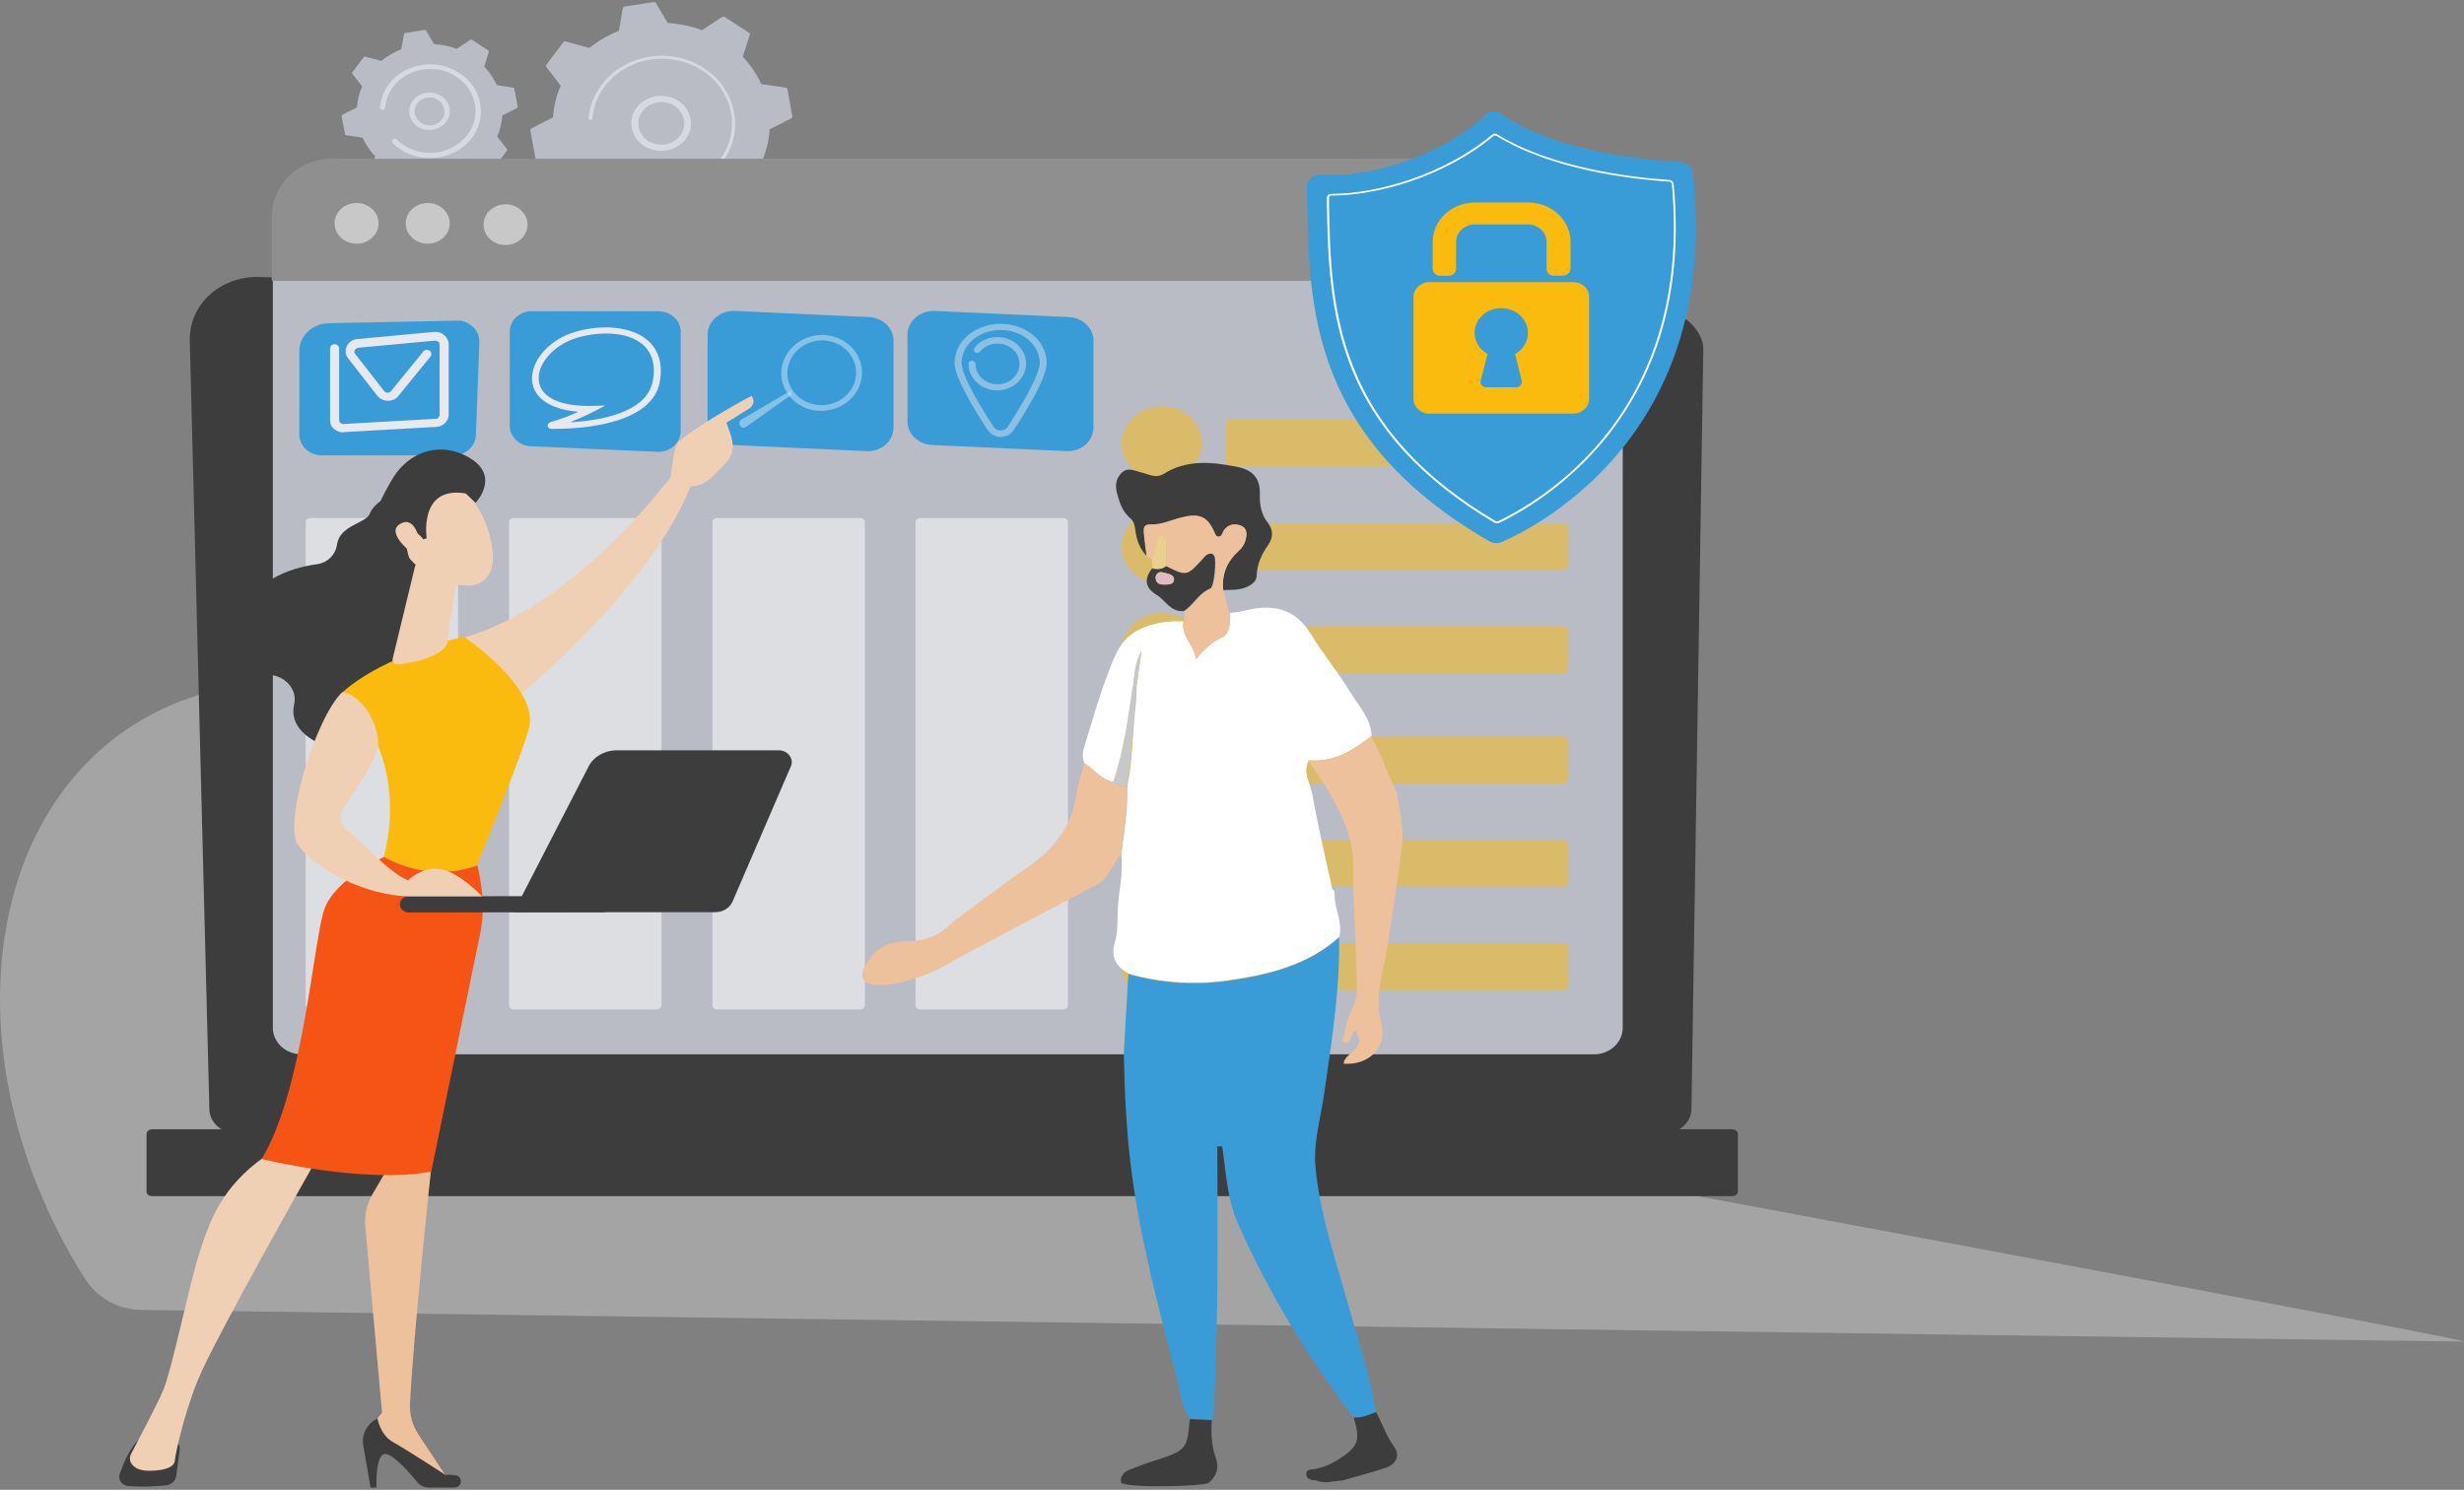 <svg width="807" height="488" viewBox="0 0 807 488" fill="none" xmlns="http://www.w3.org/2000/svg">
<rect x="0" y="0" width="807" height="488" fill="#808080" stroke="none"/>
<path opacity="0.5" d="M43.306 237.735C56.646 229.166 71.561 224.618 87.211 223.877C92.568 185.056 110.949 151.629 141.83 131.636C160.631 119.471 181.953 113.653 204.116 113.442C206.637 94.189 215.67 77.582 230.9 67.744C263.461 46.694 311.882 64.253 339.086 106.883C357.888 136.396 361.564 170.246 351.271 195.211C355.262 200.5 359.043 205.895 362.72 211.607C368.391 220.598 373.433 229.695 377.74 238.898C394.545 239.11 412.296 245.986 427.947 258.256C460.193 243.024 504.308 260.901 529.831 300.886C548.633 330.399 552.309 364.249 542.015 389.214C542.015 389.214 812.482 439.46 806.915 439.46L46.457 429.093C39 429.093 31.962 425.285 27.971 419.044C27.971 419.044 27.971 418.938 27.866 418.938C-14.568 351.873 -7.846 270.738 43.306 237.735Z" fill="#C8C8C8"/>
<path d="M175.29 51.578C175.29 51.789 175.519 52.001 175.862 52.107L183.86 53.271C185.346 56.551 187.403 59.515 189.917 62.266L187.631 69.463C187.517 69.674 187.631 69.992 187.86 70.098L195.859 75.284C196.087 75.389 196.43 75.389 196.659 75.284L203.286 70.945C206.943 72.32 210.714 73.061 214.485 73.273L218.37 79.834C218.484 80.046 218.827 80.152 219.055 80.152L228.654 78.67C228.883 78.67 229.111 78.458 229.225 78.141L230.482 70.733C234.025 69.357 237.224 67.452 240.195 65.124L247.966 67.24C248.194 67.346 248.537 67.24 248.651 67.029L254.251 59.621C254.365 59.409 254.365 59.092 254.251 58.88L249.565 52.742C251.051 49.355 251.851 45.863 252.079 42.37L259.164 38.772C259.393 38.666 259.507 38.349 259.507 38.137L257.907 29.247C257.907 29.036 257.679 28.824 257.336 28.718L249.337 27.554C247.851 24.273 245.795 21.31 243.281 18.558L245.566 11.362C245.68 11.15 245.566 10.833 245.337 10.727L237.339 5.541C237.11 5.435 236.767 5.435 236.539 5.541L229.911 9.88C226.254 8.505 222.484 7.764 218.713 7.552L214.827 0.991C214.713 0.779 214.37 0.673 214.142 0.673L204.543 2.155C204.315 2.155 204.086 2.366 203.972 2.684L202.715 10.092C199.173 11.468 195.973 13.373 193.002 15.701L185.232 13.584C185.003 13.479 184.66 13.584 184.546 13.796L178.947 21.204C178.833 21.416 178.833 21.733 178.947 21.945L183.632 28.083C182.146 31.47 181.346 34.962 181.118 38.455L174.033 42.053C173.805 42.159 173.69 42.476 173.69 42.688L175.29 51.578Z" fill="#B9BCC5"/>
<path d="M211.742 48.297C207.629 46.074 205.686 41.418 207.4 37.185C209.343 32.528 215.056 30.2 220.084 31.999C222.484 32.846 224.426 34.539 225.455 36.761C226.483 38.984 226.597 41.418 225.683 43.64C223.741 48.297 218.027 50.625 212.999 48.826C212.656 48.72 212.199 48.508 211.742 48.297ZM220.313 34.327C219.97 34.115 219.627 34.01 219.284 33.904C215.399 32.528 211.057 34.327 209.571 37.925C208.086 41.524 210.028 45.545 213.913 46.921C217.799 48.297 222.141 46.498 223.626 42.899C224.312 41.206 224.312 39.301 223.512 37.608C222.826 36.232 221.684 35.068 220.313 34.327Z" fill="#D7D9E0"/>
<path d="M205 59.832C204.315 59.409 203.629 59.092 202.943 58.562C202.715 58.456 202.486 58.245 202.258 58.139C201.229 57.398 200.315 56.657 199.401 55.811L199.287 55.705C199.173 55.599 199.173 55.599 199.058 55.493C198.83 55.282 198.83 55.07 198.944 54.858L199.058 54.752C199.287 54.541 199.63 54.541 199.858 54.752C201.001 55.811 202.144 56.869 203.515 57.716C210.142 62.055 218.37 62.69 225.455 60.044C229.34 58.562 232.882 56.128 235.51 52.636C235.967 52.001 236.424 51.472 236.767 50.837C239.395 46.603 240.31 41.735 239.395 36.867C238.367 31.258 235.053 26.39 230.025 23.109C219.741 16.336 205.343 18.664 198.144 28.189C197.687 28.824 197.23 29.353 196.887 29.988C195.287 32.74 194.259 35.703 194.03 38.772C194.03 38.878 194.03 38.878 193.916 38.984C193.802 39.195 193.573 39.301 193.345 39.301C193.002 39.301 192.773 38.984 192.773 38.772C193.002 35.491 194.03 32.316 195.859 29.565C196.202 28.93 196.659 28.295 197.116 27.66C204.772 17.606 219.855 15.278 230.597 22.368C235.853 25.755 239.281 30.941 240.424 36.761C241.338 41.841 240.424 47.027 237.681 51.472C237.224 52.107 236.882 52.742 236.31 53.377C232.654 58.245 227.054 61.42 220.77 62.478C215.285 63.219 209.8 62.266 205 59.832Z" fill="#D7D9E0"/>
<path d="M113.013 43.958C113.013 44.169 113.242 44.275 113.356 44.275L118.727 45.122C119.755 47.239 121.126 49.355 122.84 51.154L121.355 56.022C121.355 56.234 121.355 56.34 121.469 56.446L126.84 59.938C126.954 60.044 127.183 60.044 127.411 59.938L131.868 56.975C134.267 57.927 136.781 58.351 139.295 58.562L141.924 63.007C142.038 63.113 142.152 63.219 142.381 63.219L148.78 62.161C149.008 62.161 149.123 61.949 149.123 61.843L150.037 56.869C152.322 55.917 154.607 54.647 156.55 53.059L161.806 54.435C162.035 54.435 162.149 54.435 162.264 54.329L166.034 49.355C166.149 49.249 166.149 49.038 166.034 48.826L162.835 44.699C163.863 42.476 164.32 40.148 164.549 37.82L169.348 35.386C169.463 35.28 169.577 35.174 169.577 34.962L168.434 29.036C168.434 28.824 168.206 28.718 168.091 28.718L162.721 27.872C161.692 25.755 160.321 23.638 158.607 21.839L160.092 16.971C160.092 16.759 160.092 16.654 159.978 16.548L154.607 13.055C154.493 12.95 154.265 12.95 154.036 13.055L149.58 16.019C147.18 15.066 144.666 14.643 142.152 14.431L139.524 9.986C139.41 9.88 139.295 9.775 139.067 9.775L132.668 10.833C132.439 10.833 132.325 11.045 132.325 11.15L131.411 16.125C129.125 17.077 126.84 18.347 124.897 19.934L119.641 18.559C119.412 18.559 119.298 18.559 119.184 18.664L115.413 23.638C115.299 23.744 115.299 23.956 115.413 24.168L118.613 28.295C117.584 30.517 117.127 32.846 116.898 35.174L112.099 37.608C111.985 37.714 111.871 37.82 111.871 38.031L113.013 43.958Z" fill="#B9BCC5"/>
<path d="M137.353 41.841C136.096 41.206 135.182 40.148 134.61 38.984C133.925 37.502 133.81 35.809 134.496 34.221C135.867 31.046 139.638 29.459 143.066 30.729C146.494 31.999 148.208 35.491 146.837 38.666C146.152 40.254 144.895 41.418 143.295 42.053C141.695 42.688 139.867 42.794 138.153 42.159C137.924 42.159 137.581 41.947 137.353 41.841ZM143.066 32.528C142.838 32.422 142.609 32.316 142.381 32.211C139.867 31.258 137.01 32.528 136.096 34.856C135.639 36.02 135.639 37.185 136.21 38.349C136.781 39.407 137.696 40.254 138.953 40.783C140.21 41.206 141.466 41.206 142.723 40.677C143.866 40.148 144.895 39.301 145.352 38.137C146.037 36.02 145.123 33.586 143.066 32.528Z" fill="#D7D9E0"/>
<path d="M132.554 49.778C132.096 49.567 131.639 49.249 131.182 48.932C130.268 48.297 129.354 47.662 128.668 46.921L128.554 46.815C128.326 46.498 128.211 46.18 128.44 45.863C128.44 45.757 128.554 45.757 128.668 45.651C129.011 45.334 129.583 45.334 129.925 45.651C130.611 46.392 131.411 47.027 132.325 47.556L132.439 47.662C134.496 48.932 136.782 49.778 139.295 49.99C140.552 50.096 141.924 50.096 143.295 49.884H143.409C147.294 49.249 150.722 47.238 153.008 44.275C153.351 43.852 153.579 43.534 153.808 43.111C155.522 40.359 156.093 37.185 155.522 34.01C154.836 30.411 152.665 27.236 149.465 25.12C146.266 23.003 142.266 22.157 138.381 22.792C134.496 23.427 131.068 25.437 128.783 28.401C128.44 28.824 128.211 29.142 127.983 29.565C126.954 31.364 126.269 33.269 126.154 35.28C126.154 35.385 126.154 35.491 126.04 35.597C125.926 35.915 125.583 36.02 125.24 36.02C124.783 36.02 124.44 35.597 124.44 35.174C124.669 32.951 125.355 30.729 126.497 28.824C126.726 28.401 127.069 27.977 127.411 27.554C129.925 24.168 133.811 21.945 138.153 21.31C142.495 20.569 146.952 21.522 150.494 23.956C154.151 26.284 156.55 29.882 157.236 33.904C157.921 37.396 157.236 40.994 155.293 44.063C155.065 44.487 154.722 45.016 154.379 45.439C149.351 51.789 139.867 53.588 132.554 49.778Z" fill="#D7D9E0"/>
<path d="M68.563 363.142C68.563 367.587 72.448 371.185 77.247 371.185H545.296C550.095 371.185 553.98 367.587 553.98 363.142L557.865 114.017C557.865 109.573 552.266 101 541.982 101.635L84.56 90.735C78.618 90.629 72.791 92.746 68.563 96.661C64.335 100.577 62.049 105.868 62.163 111.477L68.563 363.142Z" fill="#3D3D3D"/>
<path d="M49.708 391.822H567.464C568.378 391.822 569.178 391.081 569.178 390.235V371.503C569.178 370.656 568.378 369.915 567.464 369.915H49.708C48.794 369.915 47.994 370.656 47.994 371.503V390.341C47.994 391.187 48.794 391.822 49.708 391.822Z" fill="#3D3D3D"/>
<path d="M522.099 345.363H98.73C93.588 345.363 89.36 341.447 89.36 336.685V72C89.36 58 100.5 52.212 110.5 52.212H522.099C527.241 52.212 531.469 56.128 531.469 60.891V336.685C531.469 341.447 527.241 345.363 522.099 345.363Z" fill="#B9BCC5"/>
<path d="M531 92V70.987C531 60.64 521.966 52 510.873 52H108.67C97.577 52 89 60.64 89 70.987V92H531Z" fill="#8F8F8F"/>
<path d="M116.784 79.834C120.76 79.834 123.983 76.849 123.983 73.167C123.983 69.485 120.76 66.5 116.784 66.5C112.809 66.5 109.585 69.485 109.585 73.167C109.585 76.849 112.809 79.834 116.784 79.834Z" fill="#C8C8C8"/>
<path d="M165.577 80.257C169.553 80.257 172.776 77.272 172.776 73.59C172.776 69.908 169.553 66.923 165.577 66.923C161.602 66.923 158.378 69.908 158.378 73.59C158.378 77.272 161.602 80.257 165.577 80.257Z" fill="#C8C8C8"/>
<path d="M140.095 79.834C144.071 79.834 147.294 76.849 147.294 73.167C147.294 69.485 144.071 66.5 140.095 66.5C136.119 66.5 132.896 69.485 132.896 73.167C132.896 76.849 136.119 79.834 140.095 79.834Z" fill="#C8C8C8"/>
<path opacity="0.5" d="M512.043 152.857H402.801C402.001 152.857 401.316 152.222 401.316 151.482V138.888C401.316 138.147 402.001 137.512 402.801 137.512H512.043C512.843 137.512 513.529 138.147 513.529 138.888V151.482C513.414 152.328 512.843 152.857 512.043 152.857Z" fill="#FBBA0E"/>
<path opacity="0.5" d="M380.519 157.408C387.776 157.408 393.66 151.959 393.66 145.237C393.66 138.516 387.776 133.067 380.519 133.067C373.261 133.067 367.378 138.516 367.378 145.237C367.378 151.959 373.261 157.408 380.519 157.408Z" fill="#FBBA0E"/>
<path opacity="0.5" d="M512.043 186.723H402.801C402.001 186.723 401.316 186.088 401.316 185.347V172.753C401.316 172.012 402.001 171.377 402.801 171.377H512.043C512.843 171.377 513.529 172.012 513.529 172.753V185.347C513.414 186.088 512.843 186.723 512.043 186.723Z" fill="#FBBA0E"/>
<path opacity="0.5" d="M380.519 191.274C387.776 191.274 393.66 185.825 393.66 179.103C393.66 172.382 387.776 166.933 380.519 166.933C373.261 166.933 367.378 172.382 367.378 179.103C367.378 185.825 373.261 191.274 380.519 191.274Z" fill="#FBBA0E"/>
<path opacity="0.5" d="M512.043 220.589H402.801C402.001 220.589 401.316 219.954 401.316 219.213V206.619C401.316 205.878 402.001 205.243 402.801 205.243H512.043C512.843 205.243 513.529 205.878 513.529 206.619V219.213C513.414 219.954 512.843 220.589 512.043 220.589Z" fill="#FBBA0E"/>
<path opacity="0.5" d="M380.519 225.139C387.776 225.139 393.66 219.69 393.66 212.969C393.66 206.247 387.776 200.798 380.519 200.798C373.261 200.798 367.378 206.247 367.378 212.969C367.378 219.69 373.261 225.139 380.519 225.139Z" fill="#FBBA0E"/>
<path opacity="0.5" d="M512.043 256.677H402.801C402.001 256.677 401.316 256.042 401.316 255.301V242.707C401.316 241.966 402.001 241.331 402.801 241.331H512.043C512.843 241.331 513.529 241.966 513.529 242.707V255.301C513.414 256.148 512.843 256.677 512.043 256.677Z" fill="#FBBA0E"/>
<path opacity="0.5" d="M380.519 261.228C387.776 261.228 393.66 255.779 393.66 249.057C393.66 242.335 387.776 236.886 380.519 236.886C373.261 236.886 367.378 242.335 367.378 249.057C367.378 255.779 373.261 261.228 380.519 261.228Z" fill="#FBBA0E"/>
<path opacity="0.5" d="M512.043 290.542H402.801C402.001 290.542 401.316 289.907 401.316 289.167V276.573C401.316 275.832 402.001 275.197 402.801 275.197H512.043C512.843 275.197 513.529 275.832 513.529 276.573V289.167C513.414 289.907 512.843 290.542 512.043 290.542Z" fill="#FBBA0E"/>
<path opacity="0.5" d="M380.519 295.093C387.776 295.093 393.66 289.644 393.66 282.923C393.66 276.201 387.776 270.752 380.519 270.752C373.261 270.752 367.378 276.201 367.378 282.923C367.378 289.644 373.261 295.093 380.519 295.093Z" fill="#FBBA0E"/>
<path opacity="0.5" d="M512.043 324.302H402.801C402.001 324.302 401.316 323.667 401.316 322.927V310.333C401.316 309.592 402.001 308.957 402.801 308.957H512.043C512.843 308.957 513.529 309.592 513.529 310.333V322.927C513.414 323.773 512.843 324.302 512.043 324.302Z" fill="#FBBA0E"/>
<path opacity="0.5" d="M380.519 328.853C387.776 328.853 393.66 323.404 393.66 316.683C393.66 309.961 387.776 304.512 380.519 304.512C373.261 304.512 367.378 309.961 367.378 316.683C367.378 323.404 373.261 328.853 380.519 328.853Z" fill="#FBBA0E"/>
<path d="M231.74 109.678V138.041C231.74 142.168 235.282 145.555 239.739 145.767L283.847 147.777C288.646 147.989 292.646 144.497 292.646 140.052V111.583C292.646 107.456 289.103 104.069 284.647 103.858L240.539 101.847C235.739 101.741 231.74 105.234 231.74 109.678Z" fill="#3A9CD7"/>
<g opacity="0.73">
<g opacity="0.73">
<path opacity="0.73" d="M281.79 125.553C283.847 118.991 279.847 112.112 272.877 110.208C265.907 108.303 258.593 112.112 256.422 118.78C254.365 125.341 258.365 132.22 265.335 134.125C272.42 135.924 279.733 132.114 281.79 125.553ZM258.365 119.203C260.079 113.594 266.364 110.313 272.306 111.901C278.248 113.488 281.676 119.415 279.962 125.024C278.248 130.633 271.963 133.914 266.021 132.326C259.965 130.739 256.536 124.918 258.365 119.203Z" fill="white"/>
</g>
<g opacity="0.73">
<path opacity="0.73" d="M258.822 128.093L242.824 137.406C242.138 137.829 241.91 138.676 242.367 139.417L242.481 139.523C242.938 140.158 243.624 140.263 244.195 139.946L259.393 129.151L258.822 128.093Z" fill="white"/>
</g>
</g>
<path d="M166.949 108.726V139.417C166.949 143.015 170.034 146.084 173.919 146.19L215.285 147.989C219.513 148.201 222.941 145.026 222.941 141.216V108.726C222.941 104.916 219.627 101.953 215.628 101.953H174.262C170.263 101.847 166.949 104.916 166.949 108.726Z" fill="#3A9CD7"/>
<path d="M181.918 140.475C181.347 140.475 180.89 140.475 180.547 140.475C179.976 140.475 179.404 140.052 179.404 139.523C179.29 138.993 179.747 138.464 180.318 138.253C183.518 137.406 186.946 136.03 189.46 134.866C177.347 133.914 174.833 128.199 174.376 125.553C173.234 118.886 179.404 111.372 188.317 108.726C197.345 106.08 206.6 107.033 211.743 111.16C214.485 113.382 217.456 117.616 216.085 125.13C213.457 139.311 189.46 140.475 181.918 140.475ZM198.259 132.855L194.374 134.866C194.145 134.972 190.831 136.665 186.603 138.358C195.973 137.829 211.857 135.395 213.799 124.812C214.828 119.521 213.571 115.393 210.257 112.642C205.001 108.408 195.859 108.62 189.003 110.631C181.233 112.959 175.519 119.521 176.548 125.235C177.462 130.315 183.747 133.173 193.802 132.961L198.259 132.855Z" fill="#E8E8EF"/>
<path d="M107.643 105.868C102.272 105.974 98.044 109.996 98.044 114.97V142.168C97.93 145.978 101.244 149.153 105.358 149.153H148.552C152.437 149.153 155.636 146.296 155.865 142.698L157.007 112.007C157.122 108.514 154.265 105.445 150.494 105.022L107.643 105.868Z" fill="#3A9CD7"/>
<path d="M112.442 141.639C111.3 141.639 110.271 141.216 109.471 140.581C108.557 139.84 108.1 138.782 108.1 137.618V114.123C108.1 113.382 108.786 112.748 109.586 112.748C110.385 112.748 111.071 113.382 111.071 114.123V137.618C111.071 137.935 111.185 138.359 111.528 138.57C111.871 138.782 112.214 138.994 112.557 138.888L142.61 137.194C143.409 137.194 143.981 136.559 143.981 135.924V112.853C143.981 112.43 143.866 112.113 143.524 111.901C143.181 111.689 142.838 111.583 142.381 111.583L117.356 113.912C116.67 114.017 116.328 114.441 116.213 114.652C116.099 114.864 115.87 115.393 116.328 115.922L125.812 128.093C126.04 128.41 126.498 128.622 126.955 128.622C127.412 128.622 127.869 128.41 128.097 128.093L138.61 115.182C139.067 114.547 139.981 114.441 140.667 114.864C141.353 115.287 141.467 116.134 141.01 116.769L130.497 129.68C129.697 130.739 128.44 131.268 127.069 131.268C125.698 131.268 124.441 130.633 123.526 129.575L114.042 117.404C113.128 116.24 112.899 114.758 113.585 113.382C114.271 112.007 115.528 111.16 117.127 111.054L142.152 108.726C143.409 108.62 144.552 108.938 145.466 109.784C146.38 110.525 146.952 111.689 146.952 112.748V135.819C146.952 137.935 145.123 139.734 142.838 139.84L112.785 141.533C112.671 141.639 112.557 141.639 112.442 141.639Z" fill="#E8E8EF"/>
<path d="M297.216 109.678V138.041C297.216 142.168 300.759 145.555 305.215 145.767L349.323 147.777C354.123 147.989 358.122 144.497 358.122 140.052V111.583C358.122 107.456 354.58 104.069 350.123 103.858L306.015 101.847C301.216 101.741 297.216 105.234 297.216 109.678Z" fill="#3A9CD7"/>
<g opacity="0.69">
<path opacity="0.69" d="M327.726 143.121C326.012 143.121 324.412 142.274 323.498 140.898C318.585 133.384 312.643 123.436 312.643 118.886C312.643 111.795 319.385 106.08 327.726 106.08C336.068 106.08 342.81 111.795 342.81 118.886C342.81 123.436 336.982 133.384 331.954 140.898C331.04 142.274 329.44 143.121 327.726 143.121ZM327.726 108.091C320.641 108.091 314.928 112.959 314.928 118.886C314.928 121.955 318.699 129.68 325.441 139.84C325.898 140.581 326.812 141.004 327.726 141.004C328.64 141.004 329.554 140.581 330.012 139.84C336.639 129.68 340.524 121.955 340.524 118.886C340.524 112.959 334.811 108.091 327.726 108.091Z" fill="#E8E8EF"/>
<path opacity="0.69" d="M326.584 127.881C321.441 127.881 317.213 123.966 317.213 119.203C317.213 118.674 317.67 118.145 318.356 118.145C318.927 118.145 319.499 118.568 319.499 119.203C319.499 122.907 322.698 125.87 326.698 125.87C330.697 125.87 333.897 122.907 333.897 119.203C333.897 115.499 330.697 112.536 326.698 112.536C324.412 112.536 322.356 113.488 320.984 115.182C320.641 115.605 319.956 115.711 319.384 115.393C318.927 115.076 318.813 114.441 319.156 113.912C320.87 111.689 323.727 110.419 326.698 110.419C331.84 110.419 336.068 114.335 336.068 119.097C336.068 123.86 331.726 127.881 326.584 127.881Z" fill="#E8E8EF"/>
</g>
<path opacity="0.5" d="M148.551 330.652H101.587C100.787 330.652 100.101 330.017 100.101 329.277V171.06C100.101 170.319 100.787 169.684 101.587 169.684H148.551C149.351 169.684 150.037 170.319 150.037 171.06V329.277C150.037 330.017 149.351 330.652 148.551 330.652Z" fill="white"/>
<path opacity="0.5" d="M215.171 330.652H168.206C167.406 330.652 166.72 330.017 166.72 329.277V171.06C166.72 170.319 167.406 169.684 168.206 169.684H215.171C215.97 169.684 216.656 170.319 216.656 171.06V329.277C216.656 330.017 215.97 330.652 215.171 330.652Z" fill="white"/>
<path opacity="0.5" d="M281.79 330.652H234.825C234.025 330.652 233.34 330.017 233.34 329.277V171.06C233.34 170.319 234.025 169.684 234.825 169.684H281.79C282.59 169.684 283.276 170.319 283.276 171.06V329.277C283.161 330.017 282.59 330.652 281.79 330.652Z" fill="white"/>
<path opacity="0.5" d="M348.295 330.652H301.33C300.53 330.652 299.844 330.017 299.844 329.277V171.06C299.844 170.319 300.53 169.684 301.33 169.684H348.295C349.095 169.684 349.78 170.319 349.78 171.06V329.277C349.78 330.017 349.095 330.652 348.295 330.652Z" fill="white"/>
<path d="M387.603 203.55C382.461 203.338 377.548 203.973 372.977 206.302C366.921 209.265 365.092 214.874 363.035 220.165C360.064 227.891 357.779 235.934 355.379 243.765C354.694 245.776 354.237 247.893 355.151 250.009C358.35 251.914 360.522 255.407 364.749 256.148C368.063 245.988 369.549 235.511 371.149 225.034C371.606 221.012 371.834 216.99 373.891 213.286C373.32 217.096 372.748 221.012 372.291 224.822C372.177 227.256 372.177 229.69 371.834 232.124C370.92 240.591 370.92 249.269 369.206 257.629C369.435 265.143 368.178 272.551 367.263 279.959C367.949 285.886 366.464 291.601 366.121 297.421C365.892 301.126 366.235 304.935 365.207 308.428C363.721 313.19 365.207 316.471 369.663 318.905C380.29 321.974 391.146 322.609 402.001 321.127C415.485 319.223 428.512 316.048 438.682 306.84C439.825 301.761 436.739 296.998 437.082 292.024C436.854 291.707 436.397 291.389 436.282 290.966C433.997 280.594 431.597 270.329 429.769 259.958C429.083 256.359 426.455 252.761 428.741 248.951C437.082 249.904 443.138 245.565 449.195 241.12C449.08 235.299 444.853 231.172 442.11 226.515C438.111 219.954 433.083 213.921 429.083 207.36C423.827 198.893 416.171 197.729 407.029 200.163C405.658 200.481 404.287 200.587 402.916 200.798C402.916 203.762 403.144 207.254 399.945 208.841C396.516 210.535 394.231 212.969 391.717 215.826C391.26 211.381 386.575 208.312 387.603 203.55Z" fill="white"/>
<path d="M438.568 307.052C428.398 316.259 415.371 319.434 401.887 321.339C391.032 322.821 380.176 322.08 369.549 319.117C369.092 327.689 368.521 336.261 368.063 344.728C368.292 357.11 368.863 369.598 370.349 381.874C373.206 405.051 379.262 427.593 385.09 450.241C386.347 455.215 386.804 460.4 389.775 464.845C392.174 464.951 394.574 465.057 396.974 465.163C397.202 463.787 397.659 462.305 397.659 460.93C398.116 448.23 398.573 435.424 398.688 422.725C398.916 406.956 398.688 391.187 398.688 375.524C399.259 375.524 399.716 375.524 400.288 375.524C400.402 376.371 400.516 377.112 400.63 377.958C401.659 385.79 402.23 393.621 405.544 401.03C415.485 423.466 428.284 444.526 443.367 464.422C446.11 464.634 448.395 463.575 450.68 462.623C448.738 450.77 444.853 439.234 441.653 427.699C437.425 412.459 432.169 397.537 430.797 381.768C430.226 374.149 432.397 366.74 433.54 359.227C436.054 341.765 438.911 324.514 438.568 307.052Z" fill="#3A9CD7"/>
<path d="M448.966 241.331C443.024 245.776 436.968 250.009 428.512 249.163C436.282 260.487 443.938 271.916 443.253 286.203C443.139 298.903 444.395 311.603 444.395 324.408C444.395 329.594 440.51 333.404 440.51 338.272C440.51 339.436 438.568 341.024 440.51 341.553C442.224 342.082 442.224 339.965 442.796 338.907C443.024 338.378 443.367 337.954 443.71 337.425C445.538 339.859 445.538 341.024 444.053 343.352C442.91 345.151 440.282 345.998 440.053 348.432C448.166 349.067 454.565 343.14 452.394 335.203C450.109 326.736 452.851 319.117 454.223 311.179C456.051 299.644 457.879 288.002 459.251 276.467C459.936 270.646 458.108 265.143 457.537 259.428C454.223 253.608 452.623 247.046 448.966 241.331Z" fill="#ECC19C"/>
<path d="M431.14 484.953C433.997 486.223 436.853 485.059 439.71 484.953C444.395 483.577 449.195 482.307 453.765 480.825C457.422 479.661 458.565 476.592 456.622 473.946C453.994 470.348 452.737 466.327 450.68 462.517C448.28 463.469 445.995 464.527 443.367 464.316C445.652 472.147 444.967 473.946 437.653 478.497C435.596 479.767 433.425 480.614 431.026 481.143C429.883 481.46 427.826 480.931 427.826 482.836C427.826 484.741 429.654 484.847 431.14 484.953Z" fill="#3D3D3D"/>
<path d="M312.414 314.566C327.955 306.311 343.381 298.057 358.922 290.013C363.378 287.685 364.064 283.134 367.149 280.065C368.063 272.657 369.32 265.249 369.092 257.735C367.378 257.735 365.892 257.418 364.749 256.148C360.521 255.513 358.465 252.02 355.151 250.009C354.237 253.608 352.865 257.1 352.408 260.804C350.923 270.646 345.438 277.843 337.096 283.664C328.754 289.484 320.756 295.622 312.528 301.655C308.414 305.465 305.558 308.005 297.33 308.322C288.417 308.428 286.132 312.555 284.646 314.46C274.591 327.795 300.53 322.715 312.414 314.566Z" fill="#ECC19C"/>
<path d="M400.63 193.284C403.144 193.179 405.544 193.39 407.943 192.438C409.886 191.591 411.6 190.533 411.6 188.416C411.714 184.712 413.2 181.537 415.371 178.468C416.971 176.14 417.085 173.6 415.257 171.272C413.086 168.52 412.514 165.345 412.628 161.959C412.743 156.667 410.457 153.916 404.858 152.857C396.745 151.27 388.632 150.529 381.204 155.185C378.462 156.879 376.176 155.291 373.777 154.762C371.606 154.233 369.32 152.857 367.263 154.974C365.321 156.985 365.206 159.207 365.892 161.747C366.692 164.71 367.606 167.568 370.12 169.684C371.377 170.743 371.606 172.013 371.834 173.494C372.177 176.669 373.205 179.632 375.491 182.066C375.148 179.526 374.805 176.987 374.577 174.447C374.462 173.071 374.577 171.801 376.633 171.907C380.29 172.118 383.49 170.425 386.918 169.578C392.86 168.097 395.374 169.261 397.659 174.447C397.888 174.976 398.116 175.717 398.573 175.822C400.059 176.14 400.173 174.87 400.63 174.023C401.887 171.907 403.944 171.378 406.229 172.224C408.629 173.177 408.286 175.293 407.829 177.092C407.486 178.257 406.801 179.526 405.772 180.373C401.887 183.76 400.059 188.099 400.63 193.284Z" fill="#3D3D3D"/>
<path d="M400.63 193.284C400.059 188.099 401.887 183.865 405.887 180.267C406.801 179.42 407.601 178.151 407.943 176.986C408.401 175.187 408.743 173.071 406.344 172.118C404.058 171.272 402.116 171.907 400.744 173.917C400.287 174.764 400.173 176.034 398.688 175.716C398.345 175.611 398.002 174.87 397.773 174.341C395.488 169.155 392.86 167.991 387.032 169.472C383.604 170.319 380.404 171.907 376.748 171.801C374.691 171.695 374.577 172.965 374.691 174.341C374.919 176.881 375.262 179.42 375.605 181.96C375.948 182.701 376.634 182.913 377.319 183.019C378.69 181.537 378.005 179.42 378.919 177.833C379.376 177.092 379.033 175.505 380.519 175.611C382.118 175.716 382.118 177.092 382.118 178.256C382.118 180.69 382.118 183.019 382.118 185.453C388.975 188.839 388.975 188.839 394.574 182.595C394.917 182.172 395.374 181.749 395.945 181.537C396.631 181.22 397.316 181.22 397.888 182.066C398.688 183.336 397.888 192.226 396.631 192.755C392.746 194.343 391.146 198.152 387.946 200.163C387.946 201.327 387.832 202.492 387.832 203.656C386.804 208.418 391.489 211.593 391.603 216.038C394.117 213.18 396.402 210.64 399.83 209.053C403.144 207.466 402.801 204.079 402.801 201.01C401.887 198.364 401.316 195.824 400.63 193.284Z" fill="#ECC19C"/>
<path d="M378.805 194.872C374.805 192.438 374.805 189.474 377.319 186.194C378.919 186.617 380.519 186.511 381.89 185.453C388.746 188.839 388.746 188.839 394.345 182.595C394.688 182.172 395.145 181.749 395.717 181.537C396.402 181.22 397.088 181.22 397.659 182.066C398.459 183.336 397.659 192.226 396.402 192.755C392.517 194.343 390.917 198.153 387.718 200.163C383.261 200.481 381.776 196.671 378.805 194.872ZM380.976 191.485C382.461 191.485 384.518 191.591 384.518 189.792C384.518 188.204 382.461 187.887 381.09 187.569C379.719 187.146 378.805 187.781 378.462 189.157C378.462 190.639 379.262 191.485 380.976 191.485Z" fill="#3D3D3D"/>
<path d="M377.433 186.088C379.033 186.511 380.633 186.405 382.004 185.347C382.004 182.913 382.004 180.585 382.004 178.151C382.004 176.986 382.004 175.611 380.404 175.505C378.919 175.399 379.262 176.881 378.805 177.727C378.005 179.315 378.576 181.431 377.205 182.913C377.319 184.077 377.319 185.03 377.433 186.088Z" fill="#EAD08D"/>
<path d="M364.635 256.042C365.778 257.206 367.378 257.629 368.977 257.629C370.691 249.163 370.691 240.591 371.605 232.124C371.834 229.69 371.948 227.256 372.063 224.822C371.72 224.928 371.263 224.928 370.92 225.033C369.434 235.511 367.949 245.988 364.635 256.042Z" fill="#C8C8C8"/>
<path d="M371.034 225.034C371.377 224.928 371.834 224.928 372.177 224.822C372.748 221.012 373.32 217.096 373.777 213.286C371.72 216.99 371.491 221.012 371.034 225.034Z" fill="#C8C8C8"/>
<path d="M395.945 485.694C398.573 483.365 399.373 480.72 398.116 477.333C396.745 473.417 396.631 469.29 396.859 465.163C394.46 465.057 392.06 464.951 389.66 464.845C388.86 474.687 388.517 475.111 378.347 478.391C375.605 479.238 372.863 480.296 370.12 481.355C368.177 482.095 366.806 483.365 367.149 485.694C369.206 487.493 394.231 486.964 395.945 485.694Z" fill="#3D3D3D"/>
<path d="M378.462 189.051C378.576 190.639 379.376 191.485 380.976 191.485C382.461 191.485 384.518 191.591 384.518 189.792C384.518 188.204 382.461 187.887 381.09 187.569C379.719 187.04 378.69 187.675 378.462 189.051Z" fill="#E0BBC1"/>
<path d="M130.497 160.583C130.497 160.583 122.612 164.181 121.127 168.203C119.984 171.483 111.299 171.907 110.385 178.362C109.928 181.643 107.3 184.395 103.758 184.818C94.845 186.088 81.132 190.321 78.961 204.714C77.247 215.615 83.303 219.742 89.588 221.224C94.273 222.282 97.359 226.409 96.33 230.748C95.416 234.876 96.787 239.744 104.558 243.554C122.041 252.126 139.41 223.34 139.41 223.34L142.952 173.177L130.497 160.583Z" fill="#3D3D3D"/>
<path d="M225.341 148.73C225.341 148.73 190.488 199.74 149.123 209.582C149.123 209.582 157.236 230.854 163.407 233.288C163.407 233.288 214.371 193.919 227.398 156.032L225.341 148.73Z" fill="#F0D0B4"/>
<path d="M58.85 474.899L57.707 483.472C57.478 485.059 56.107 486.435 54.393 486.541C51.422 486.858 46.623 487.176 41.938 486.752C39.881 486.541 38.51 484.636 39.195 482.837C40.338 479.556 42.395 474.582 45.366 471.619H55.65C57.593 471.619 59.078 473.1 58.85 474.899Z" fill="#3D3D3D"/>
<path d="M139.41 374.254L141.124 383.673C141.124 383.673 135.296 438.176 134.268 460.083C134.153 463.469 135.067 466.856 137.01 469.819L147.066 485.059L121.355 470.983L120.898 468.126L125.126 462.729L119.641 401.664C119.298 398.066 120.098 394.468 121.926 391.293L127.297 382.086L139.41 374.254Z" fill="#ECC19C"/>
<path d="M148.78 487.281H140.552C139.067 487.281 137.581 486.646 136.667 485.482C134.153 482.413 128.783 476.381 126.269 476.275C122.841 476.063 123.298 487.281 123.298 487.281H121.355L118.955 473.311C118.384 469.819 120.212 466.327 123.641 464.633C123.641 464.633 124.44 469.925 128.668 472.359C132.896 474.687 145.923 483.154 145.923 483.154C145.923 483.154 147.523 482.942 149.237 483.26C151.751 483.683 151.408 487.281 148.78 487.281Z" fill="#3D3D3D"/>
<path d="M104.215 378.805C104.215 378.805 70.162 438.705 64.677 452.357C59.307 466.009 57.364 477.439 57.25 478.497C57.136 480.19 54.85 481.778 48.68 481.778C45.48 481.778 43.88 480.614 43.081 479.45C42.395 478.497 42.395 477.227 42.966 476.169C44.909 472.465 51.194 460.718 53.479 455.32C56.221 448.971 62.163 419.973 65.477 409.919C68.791 399.865 72.448 388.965 86.617 378.911C86.617 378.805 96.444 369.915 104.215 378.805Z" fill="#F0D0B4"/>
<path d="M125.697 280.7C134.496 246.2 112.214 226.727 112.214 226.727C126.269 214.239 151.865 208.524 151.865 208.524C151.865 208.524 176.319 225.034 173.348 238.051C171.634 245.67 156.207 283.452 156.207 283.452C156.207 283.452 141.924 289.696 125.697 280.7Z" fill="#FBBA0E"/>
<path d="M106.272 297.739C109.814 287.791 125.812 280.7 125.812 280.7C142.038 289.696 156.322 283.452 156.322 283.452C156.322 283.452 159.521 294.776 157.35 305.359C155.179 315.942 141.238 383.779 141.238 383.779C119.298 387.906 85.703 379.652 85.703 379.652C99.53 356.686 102.615 307.793 106.272 297.739Z" fill="#F65414"/>
<path d="M135.867 185.77L128.668 215.509C127.983 218.155 130.611 217.731 133.468 217.202C138.153 216.355 144.209 214.662 146.152 211.381C146.38 211.064 146.495 210.641 146.495 210.217L149.58 189.58C149.808 187.993 148.894 186.405 147.294 185.665L141.352 183.231C139.181 182.278 136.553 183.442 135.867 185.77Z" fill="#F0D0B4"/>
<path d="M149.58 158.678C149.58 158.678 157.236 163.44 160.435 175.611C163.749 187.781 158.378 192.12 152.894 191.803C147.409 191.485 139.524 190.004 132.668 181.22C125.926 172.542 139.638 152.857 149.58 158.678Z" fill="#F0D0B4"/>
<path d="M139.753 176.351C139.753 176.351 137.01 158.995 152.551 161.641L155.751 164.71C155.751 164.71 163.407 156.773 154.951 150.741C146.495 144.708 134.725 146.296 128.326 157.196C121.927 168.097 119.527 175.822 124.898 182.701C130.383 189.474 134.382 183.654 134.382 183.654C134.382 183.654 131.868 177.727 133.925 175.187C135.982 172.647 138.61 176.669 138.61 176.669L139.753 176.351Z" fill="#3D3D3D"/>
<path d="M137.582 177.833C137.582 177.833 136.21 168.838 131.297 171.483C126.383 174.023 133.125 179.844 135.753 181.855L137.582 177.833Z" fill="#F0D0B4"/>
<path d="M225.112 159.207C225.226 160.265 220.998 161.006 219.627 156.455C219.97 154.551 220.655 145.978 222.255 144.708C230.825 137.618 246.138 129.68 246.138 129.68C247.852 132.114 245.566 133.702 245.566 133.702L237.91 138.464C238.71 140.898 239.853 143.121 239.967 145.872C240.081 147.989 239.167 150.106 237.682 151.693C236.196 153.281 234.139 155.397 232.311 156.985C228.883 159.948 225.112 159.207 225.112 159.207Z" fill="#F0D0B4"/>
<path d="M229.226 155.715L228.083 155.291C228.197 154.974 231.854 146.719 233.682 144.92C234.368 144.285 234.711 143.756 234.596 143.227C234.596 143.015 234.482 142.697 234.253 142.486L228.083 145.555L225.34 149.471L224.312 148.836L227.169 144.602L234.368 141.004L234.711 141.216C235.396 141.745 235.853 142.38 235.853 143.015C235.853 143.862 235.51 144.602 234.482 145.555C233.225 147.142 230.254 153.386 229.226 155.715Z" fill="#F0D0B4"/>
<path d="M133.696 298.903H133.811L197.687 298.797C199.287 298.797 200.544 297.633 200.544 296.152C200.544 294.67 199.287 293.506 197.687 293.506L133.811 293.612C132.211 293.612 130.954 294.776 130.954 296.257C130.954 297.633 132.211 298.797 133.696 298.903Z" fill="#3D3D3D"/>
<path d="M255.051 245.776H201.915C198.03 245.776 194.374 247.893 192.774 251.068L168.206 298.797H234.254C236.768 298.797 239.053 297.421 239.967 295.199L259.05 250.962C260.079 248.528 258.022 245.776 255.051 245.776Z" fill="#3D3D3D"/>
<path d="M217.57 270.223C216.428 273.504 217.228 276.679 219.513 277.314C221.684 277.949 224.427 275.832 225.569 272.551C226.712 269.271 225.912 266.096 223.627 265.461C221.456 264.826 218.713 266.942 217.57 270.223Z" fill="#3D3D3D"/>
<path d="M112.099 226.727C103.415 234.876 92.331 270.964 97.816 276.996C102.615 283.981 119.07 293.612 134.725 293.612H157.921C148.208 284.087 141.581 281.653 133.582 288.32C127.297 285.78 119.07 276.15 113.585 271.811C111.414 270.117 110.957 267.26 112.328 264.932C116.67 258.158 122.155 251.174 123.869 244.4C124.212 236.463 117.927 227.362 112.099 226.727Z" fill="#F0D0B4"/>
<path d="M429.387 58.329C430.27 57.511 431.546 57.147 432.822 57.238C446.169 58.329 471.097 52.421 487.291 36.969C488.468 35.878 490.431 36.514 491.805 37.423C509.864 49.967 539.895 52.512 550.298 53.057C552.457 53.148 554.224 54.693 554.42 56.693C563.842 141.407 504.368 172.038 492.002 177.492C490.628 178.128 489.057 178.037 487.781 177.31C426.246 141.77 428.896 95.596 428.013 61.419C427.914 60.238 428.405 59.147 429.387 58.329Z" fill="#3A9CD7"/>
<path d="M490.235 171.402C489.941 171.402 489.646 171.311 489.45 171.22C465.896 157.222 450.487 140.589 442.44 120.137C435.275 101.958 434.883 83.416 434.588 67.055V64.874C434.588 64.51 434.687 64.146 434.981 63.874C435.275 63.601 435.668 63.51 436.061 63.51C450.684 63.51 472.57 57.511 488.665 44.15C489.156 43.695 489.843 43.695 490.432 44.059C508.097 54.875 533.32 58.056 546.766 58.965C547.453 59.056 548.041 59.511 548.14 60.238C551.28 93.323 543.821 121.228 526.057 143.315C512.808 159.767 497.105 168.402 490.922 171.311C490.726 171.311 490.53 171.402 490.235 171.402ZM490.628 170.765L490.726 171.038L490.628 170.765C496.713 167.857 512.416 159.313 525.567 142.952C543.232 120.955 550.593 93.142 547.551 60.238C547.551 59.874 547.158 59.511 546.766 59.511C533.222 58.602 507.901 55.42 490.137 44.513C489.843 44.331 489.352 44.331 489.058 44.604C472.864 58.056 450.782 64.055 436.061 64.055C435.766 64.055 435.57 64.146 435.472 64.328C435.275 64.51 435.177 64.692 435.275 64.874V67.055C435.57 83.325 435.962 101.868 443.127 119.955C451.076 140.225 466.387 156.859 489.941 170.765C490.039 170.856 490.333 170.856 490.628 170.765Z" fill="white"/>
<path d="M511.728 90.324H508.98C507.606 90.324 506.527 89.324 506.527 88.052V79.235C506.527 76.053 503.779 73.508 500.344 73.508H483.071C479.636 73.508 476.888 76.053 476.888 79.235V88.052C476.888 89.324 475.808 90.324 474.434 90.324H471.686C470.312 90.324 469.232 89.324 469.232 88.052V79.235C469.232 72.054 475.514 66.328 483.169 66.328H500.442C508.195 66.328 514.378 72.145 514.378 79.235V88.052C514.28 89.233 513.2 90.324 511.728 90.324Z" fill="#FBBA0E"/>
<path d="M515.261 92.414H468.153C465.307 92.414 462.951 94.596 462.951 97.232V130.681C462.951 133.317 465.307 135.498 468.153 135.498H515.261C518.107 135.498 520.463 133.317 520.463 130.681V97.232C520.463 94.505 518.107 92.414 515.261 92.414ZM498.381 124.682C498.675 125.773 497.792 126.863 496.516 126.863H486.8C485.524 126.863 484.641 125.773 484.935 124.682L487.192 115.956C484.543 114.502 482.776 111.684 482.972 108.594C483.169 104.503 486.702 101.231 491.118 100.959C496.221 100.686 500.442 104.412 500.442 109.048C500.442 111.957 498.773 114.593 496.222 115.956L498.381 124.682Z" fill="#FBBA0E"/>
</svg>
